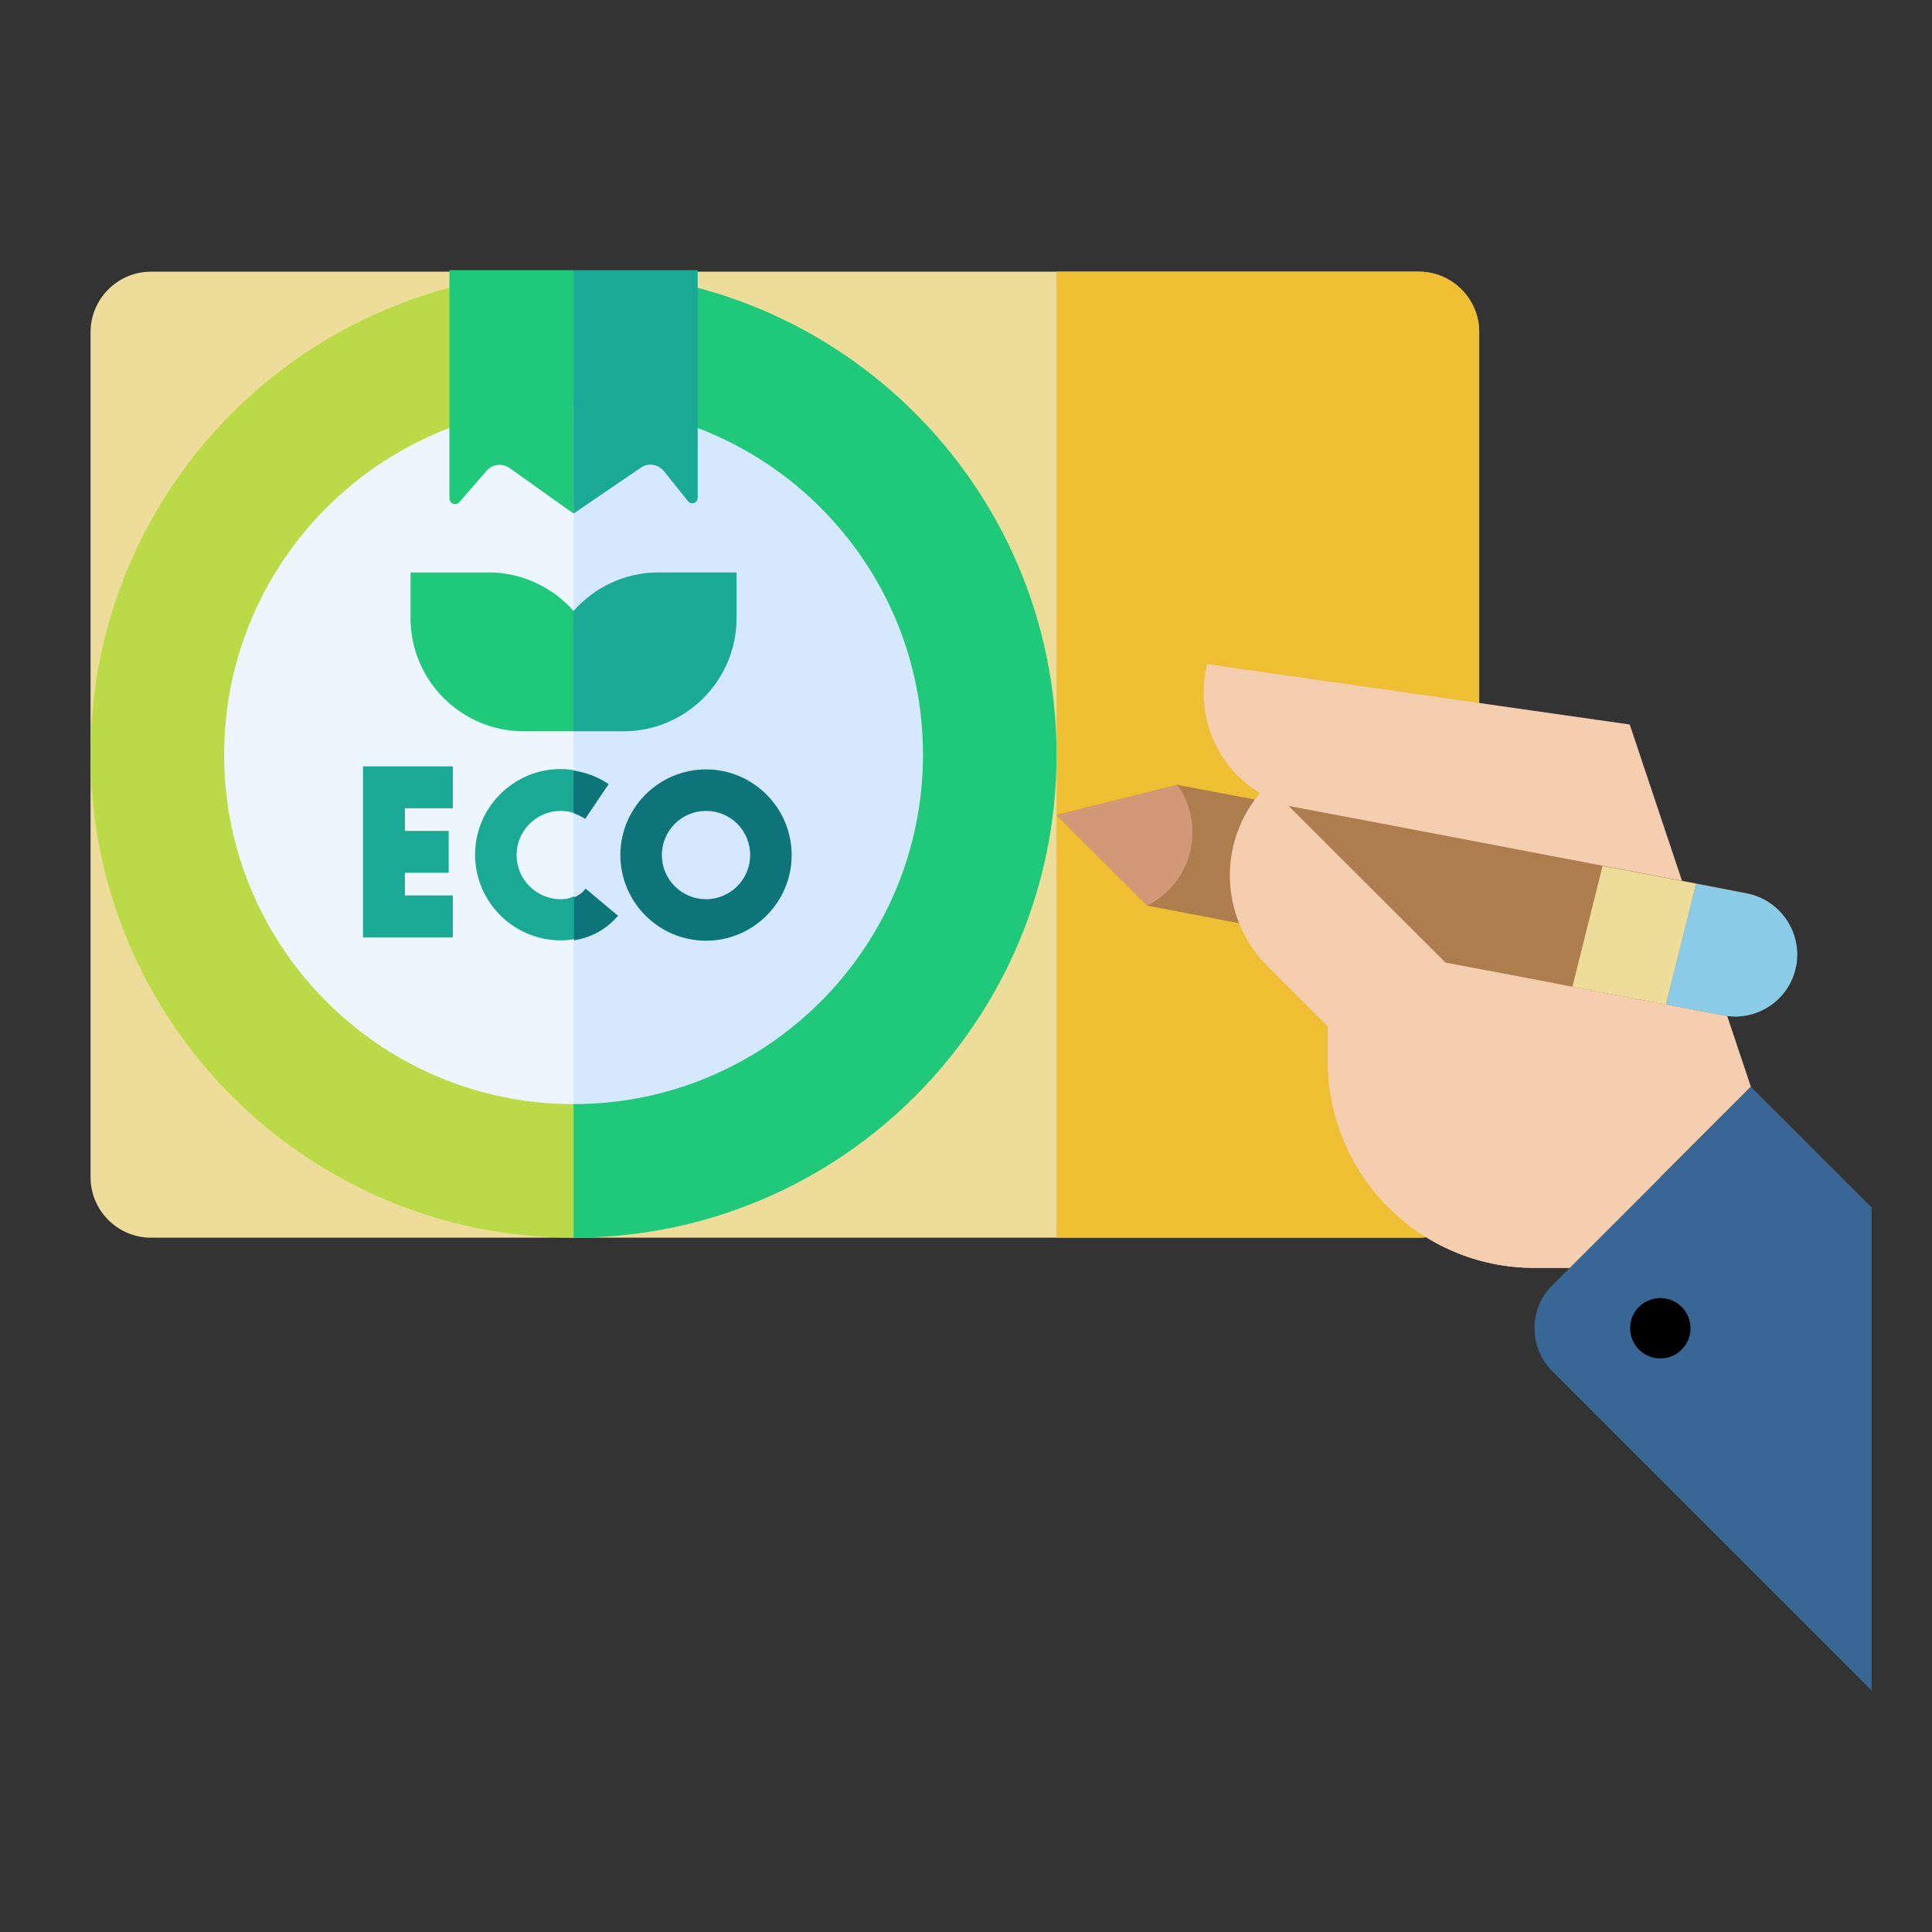 <?xml version="1.0" encoding="utf-8"?>
<!-- Generator: Adobe Illustrator 24.3.0, SVG Export Plug-In . SVG Version: 6.00 Build 0)  -->
<svg version="1.1" id="Layer_1" xmlns="http://www.w3.org/2000/svg" xmlns:xlink="http://www.w3.org/1999/xlink" x="0px" y="0px"
	 viewBox="0 0 512 512" style="enable-background:new 0 0 512 512;" xml:space="preserve">
<rect x="0" y="0" width="512" height="512" fill="#333333" stroke="none"/>
<style type="text/css">
	.st0{fill:#EEDC9A;}
	.st1{fill:#BADB47;}
	.st2{fill:#1FC979;}
	.st3{fill:#EDF5FF;}
	.st4{fill:#D6E8FD;}
	.st5{fill:none;}
	.st6{fill:#19A995;}
	.st7{fill:#0D7579;}
	.st8{fill:#EEBE33;}
	.st9{fill:#F4CEAF;}
	.st10{fill:#396795;}
	.st11{fill:#AD7D4D;}
	.st12{fill:#8ACCE7;}
	.st13{fill:#D29979;}
	.st14{display:none;}
</style>
<g id="Fill_out_line_1_">
	<path class="st0" d="M-1180.1,87.5h336c8.8,0,16,7.2,16,16v224c0,8.8-7.2,16-16,16h-336c-8.8,0-16-7.2-16-16v-224
		C-1196.1,94.7-1188.9,87.5-1180.1,87.5z"/>
	<g>
		<g>
			<g>
				<path class="st1" d="M-1196.1,213.9c0,71.6,58,129.6,129.6,129.6l17.8-131.2l-17.8-127.9
					C-1138.1,84.4-1196.1,142.4-1196.1,213.9z"/>
				<path class="st2" d="M-1066.5,84.4v259.1c71.6,0,129.6-58,129.6-129.6S-995,84.4-1066.5,84.4z"/>
			</g>
			<g>
				<path class="st3" d="M-1160.3,213.9c0,51.8,42,93.7,93.7,93.7l12.8-94.9l-12.8-92.5C-1118.3,120.2-1160.3,162.2-1160.3,213.9
					L-1160.3,213.9z"/>
				<path class="st4" d="M-1066.5,120.2v187.5c51.8,0,93.7-42,93.7-93.7C-972.8,162.2-1014.8,120.2-1066.5,120.2L-1066.5,120.2z"/>
			</g>
			<g>
				<path class="st5" d="M-1075.2,237.7c0,5,3.1,8.2,7.7,8.2c0.3,0,0.7,0,1-0.1v-16.4c-0.3,0-0.6-0.1-1-0.1
					C-1072.1,229.5-1075.2,232.7-1075.2,237.7L-1075.2,237.7z"/>
				<path class="st2" d="M-1089.3,165.1h-20.9v12.2c0,16.8,13.6,30.4,30.4,30.4h13.3l7.7-14.6l-7.7-17.7
					C-1072.1,169.1-1080.2,165.1-1089.3,165.1z"/>
			</g>
			<path class="st6" d="M-1043.7,165.1c-9.1,0-17.2,4-22.8,10.3v32.3h13.3c16.8,0,30.4-13.6,30.4-30.4v-12.2L-1043.7,165.1
				L-1043.7,165.1z"/>
		</g>
		<path class="st6" d="M-1123,262.9h24.1v-11.2h-12.9v-6h11.8v-11.2h-11.8v-6h12.9v-11.2h-24.1V262.9z"/>
		<path class="st7" d="M-1031,217.9c-12.7,0-23,10.3-23,23c0,12.7,10.3,23,23,23c12.7,0,23-10.3,23-23
			C-1008,228.2-1018.3,217.9-1031,217.9z M-1031,252.7c-6.5,0-11.8-5.3-11.8-11.8c0-6.5,5.3-11.8,11.8-11.8
			c6.5,0,11.8,5.3,11.8,11.8C-1019.2,247.4-1024.5,252.7-1031,252.7z"/>
		<g>
			<path class="st5" d="M-1081.8,240.9c0,6.5,5.3,11.8,11.8,11.8c1.3,0,2.4-0.2,3.5-0.6v-22.5c-1.1-0.3-2.3-0.5-3.5-0.5
				C-1076.5,229.1-1081.8,234.4-1081.8,240.9L-1081.8,240.9z"/>
			<path class="st6" d="M-1070,252.7c-6.5,0-11.8-5.3-11.8-11.8c0-6.5,5.3-11.8,11.8-11.8c1.2,0,2.4,0.2,3.5,0.5l3.5-6.7l-3.5-4.8
				c-1.1-0.2-2.3-0.3-3.5-0.3c-12.7,0-23,10.3-23,23c0,12.7,10.3,23,23,23c1.2,0,2.3-0.1,3.5-0.3l3.5-6.9l-3.5-4.6
				C-1067.6,252.5-1068.7,252.7-1070,252.7L-1070,252.7z"/>
			<path class="st7" d="M-1063.3,249.8c-0.3,0.3-0.6,0.6-0.8,0.9c-0.7,0.6-1.5,1.1-2.4,1.4v11.6c3.7-0.6,7.1-2.2,9.8-4.6
				c0.7-0.6,1.4-1.3,2-2L-1063.3,249.8z"/>
		</g>
		<path class="st7" d="M-1063.4,231.1l6.3-9.3c-2.8-1.9-6-3.2-9.4-3.7v11.5C-1065.4,230-1064.4,230.5-1063.4,231.1z"/>
	</g>
	<path class="st8" d="M-940.1,343.5v-256h96c8.8,0,16,7.2,16,16v224c0,8.8-7.2,16-16,16H-940.1z"/>
	<rect x="-1099.5" y="87.1" class="st6" width="32.9" height="64.6"/>
	<rect x="-1066.5" y="87.1" class="st2" width="32.9" height="64.6"/>
	<path class="st9" d="M-756.1,303.5l-12.7,12.7l-35.3,35.3h-9.4c-30.2,0-54.6-24.5-54.7-54.6c0,0,0-0.1,0-0.1l0-9.3l-16-16
		c-12.4-12.4-13.3-32.3-2-45.8c-11.7-7.1-17.3-20.9-14-34.2l112,16L-756.1,303.5z"/>
	<path class="st10" d="M-724.1,335.5l-32-32l-52.7,52.7c-6.2,6.2-6.2,16.4,0,22.6l84.7,84.7V335.5z"/>
	<path class="st11" d="M-744.3,272.4c-2.1,8.5-10.5,13.8-19,12.2l-15.3-2.9l-24.8-4.7l-8.7-1.7l-24.9-4.7l-79.1-15.1l-24-24l32-8
		l29.6,5.6l28,5.3l55,10.5l24.8,4.7l13.4,2.6c8.9,1.7,14.8,10.3,13.1,19.3C-744.2,271.8-744.2,272.1-744.3,272.4L-744.3,272.4z"/>
	<path class="st0" d="M-770.6,249.7l-8,32l-24.8-4.7l8-32L-770.6,249.7z"/>
	<path class="st12" d="M-744.3,272.4c-2.1,8.5-10.5,13.8-19,12.2l-15.3-2.9l8-32l13.4,2.6c8.9,1.7,14.8,10.3,13.1,19.3
		C-744.2,271.8-744.2,272.1-744.3,272.4L-744.3,272.4z"/>
	<path class="st9" d="M-780.1,327.5l-24,24h-9.4c-30.2,0-54.6-24.5-54.7-54.6c0,0,0-0.1,0-0.1l0-9.3l-16-16
		c-13.3-13.3-13.3-34.7,0-48l5.6,5.6l50.4,50.4v16c0,4.4,3.6,8,8,8s8-3.6,8-8L-780.1,327.5z"/>
	<path class="st13" d="M-915.1,255l-1,0.5l-24-24l32-8c6.9,9.7,4.7,23.2-5,30.2C-913.8,254.1-914.4,254.6-915.1,255L-915.1,255z"/>
	<circle cx="-780.1" cy="367.5" r="8"/>
	<path d="M-749.1,299.2l-2.6-7.9c12.7-4.7,19.1-18.8,14.3-31.5c-3-8-9.9-13.9-18.3-15.5l-12.4-2.4l-12.3-37c-1-2.9-3.5-5-6.5-5.4
		l-112-16c-4.1-0.6-7.9,2-8.9,6c-2.2,8.8-1.3,18.2,2.7,26.4l-1.4-0.3c-1.1-0.2-2.3-0.2-3.4,0.1l-22.1,5.5V95.5h88c4.4,0,8,3.6,8,8
		v72h16v-72c0-13.2-10.8-24-24-24h-336c-13.2,0-24,10.8-24,24v224c0,13.2,10.8,24,24,24h272v-16h-272c-4.4,0-8-3.6-8-8v-224
		c0-4.4,3.6-8,8-8h73.6v64c0,4.4,3.6,8,8,8c2.1,0,4.2-0.8,5.7-2.3l10.3-10.3l10.3,10.3c3.1,3.1,8.2,3.1,11.3,0l10.3-10.3l10.3,10.3
		c3.1,3.1,8.2,3.1,11.3,0c1.5-1.5,2.3-3.5,2.3-5.7v-64h78.4v136h0c0,2.1,0.8,4.2,2.3,5.7l24,24c1.1,1.1,2.6,1.9,4.2,2.2l20.5,3.9
		c2,3.6,4.4,7,7.4,9.9l13.7,13.7l0,5.9c-0.1,32.1,24.2,59.1,56.1,62.4c-3.2,8.8-1.1,18.7,5.5,25.3l44.7,44.7l11.3-11.3l-44.7-44.7
		c-3.1-3.1-3.1-8.2,0-11.3l47-47l18.3,18.3l11.3-11.3L-749.1,299.2z M-1042.5,140.2l-2.3-2.3c-3.1-3.1-8.2-3.1-11.3,0l-10.3,10.3
		l-10.3-10.3c-3.1-3.1-8.2-3.1-11.3,0l-2.3,2.3V95.5h48V140.2z M-833.1,263.2l-21.3-21.3l15.1,2.9l16.3,3.1l0,0l17.8,3.4l-4.1,16.5
		L-833.1,263.2z M-789.5,254.2l9.1,1.7l-4.1,16.5l-9.1-1.7L-789.5,254.2z M-753.2,263.9c2.5,3.9,1.4,9.2-2.6,11.7
		c-1.4,0.9-2.9,1.3-4.5,1.3c-0.5,0-1.1,0-1.6-0.1l-6.9-1.3l4.1-16.5l6,1.1C-756.4,260.5-754.4,261.9-753.2,263.9L-753.2,263.9z
		 M-794.1,214.7l8,23.9l-55.6-10.6l-32.4-6.2c-0.1,0-0.2-0.1-0.3-0.1l-3.9-3.9c-2-2-4.8-2.8-7.5-2.1c-4.1-4-6.6-9.4-7-15.1
		L-794.1,214.7z M-912.2,248.1l-12.3-12.3l16.6-4.1l8.3,1.6c-1.6,4.6-2.5,9.4-2.5,14.2c0,0.9,0,1.7,0.1,2.6L-912.2,248.1z
		 M-807.4,343.5h-6c-25.8,0-46.7-20.9-46.7-46.7c0,0,0,0,0-0.1l0-9.3c0-2.1-0.8-4.2-2.3-5.7l-16-16c-7.9-8-9.9-20.1-4.8-30.1
		l47.1,47.1v28.7h16v-29.6l51.7,9.8l3.2,9.6L-807.4,343.5z"/>
</g>
<g id="Fill_out_line_2_">
	<path class="st0" d="M-539.1,136.5h336c8.8,0,16,7.2,16,16v224c0,8.8-7.2,16-16,16h-336c-8.8,0-16-7.2-16-16v-224
		C-555.1,143.6-548,136.5-539.1,136.5z"/>
	<g>
		<g>
			<g>
				<path class="st1" d="M-555.1,264.5c0,70.7,57.3,128,128,128l17.5-129.6l-17.5-126.4C-497.8,136.5-555.1,193.8-555.1,264.5z"/>
				<path class="st2" d="M-427.1,136.5v256c70.7,0,128-57.3,128-128S-356.4,136.5-427.1,136.5z"/>
			</g>
			<g>
				<path class="st3" d="M-519.7,264.5c0,51.1,41.5,92.6,92.6,92.6l12.7-93.8l-12.7-91.4C-478.3,171.9-519.7,213.3-519.7,264.5
					L-519.7,264.5z"/>
				<path class="st4" d="M-427.1,171.9v185.2c51.1,0,92.6-41.5,92.6-92.6C-334.5,213.3-376,171.9-427.1,171.9L-427.1,171.9z"/>
			</g>
			<g>
				<path class="st5" d="M-435.8,288c0,5,3.1,8.1,7.6,8.1c0.3,0,0.7,0,1-0.1v-16.2c-0.3,0-0.6-0.1-1-0.1
					C-432.7,279.8-435.8,283-435.8,288L-435.8,288z"/>
				<path class="st2" d="M-449.7,216.2h-20.7v12.1c0,16.6,13.5,30,30,30h13.2l7.6-14.4l-7.6-17.5
					C-432.6,220.2-440.7,216.2-449.7,216.2z"/>
			</g>
			<path class="st6" d="M-404.6,216.2c-9,0-17,4-22.5,10.2v31.9h13.2c16.6,0,30-13.5,30-30v-12.1L-404.6,216.2L-404.6,216.2z"/>
		</g>
		<path class="st6" d="M-483,312.9h23.8v-11.1h-12.7v-6h11.6v-11.1h-11.6v-6h12.7v-11.1H-483V312.9z"/>
		<path class="st7" d="M-392,268.4c-12.5,0-22.7,10.2-22.7,22.7c0,12.5,10.2,22.7,22.7,22.7s22.7-10.2,22.7-22.7
			C-369.3,278.6-379.5,268.4-392,268.4z M-392,302.8c-6.4,0-11.7-5.2-11.7-11.7c0-6.4,5.2-11.7,11.7-11.7c6.4,0,11.7,5.2,11.7,11.7
			C-380.4,297.6-385.6,302.8-392,302.8z"/>
		<g>
			<path class="st5" d="M-442.2,291.2c0,6.4,5.2,11.7,11.7,11.7c1.3,0,2.4-0.2,3.4-0.6V280c-1.1-0.3-2.3-0.5-3.4-0.5
				C-437,279.5-442.2,284.7-442.2,291.2L-442.2,291.2z"/>
			<path class="st6" d="M-430.6,302.8c-6.4,0-11.7-5.2-11.7-11.7c0-6.4,5.2-11.7,11.7-11.7c1.2,0,2.3,0.2,3.4,0.5l3.5-6.6l-3.5-4.7
				c-1.1-0.2-2.3-0.3-3.4-0.3c-12.5,0-22.7,10.2-22.7,22.7c0,12.5,10.2,22.7,22.7,22.7c1.2,0,2.3-0.1,3.4-0.3l3.5-6.8l-3.5-4.6
				C-428.2,302.6-429.3,302.8-430.6,302.8L-430.6,302.8z"/>
			<path class="st7" d="M-424,299.9c-0.3,0.3-0.5,0.6-0.8,0.9c-0.7,0.6-1.5,1.1-2.3,1.4v11.4c3.7-0.6,7-2.1,9.7-4.5
				c0.7-0.6,1.3-1.3,2-2L-424,299.9z"/>
		</g>
		<path class="st7" d="M-424.1,281.5l6.2-9.2c-2.8-1.9-6-3.1-9.3-3.6V280C-426,280.3-425,280.8-424.1,281.5z"/>
	</g>
	<path class="st8" d="M-299.1,392.5v-256h96c8.8,0,16,7.2,16,16v224c0,8.8-7.2,16-16,16H-299.1z"/>
	<g>
		<path class="st2" d="M-427.1,200.6l-17-12.2c-1.9-1.3-4.5-1-6,0.7l-7.3,8.4c-0.9,1-2.6,0.4-2.6-1v-60.6h32.9V200.6z"/>
		<path class="st6" d="M-427.1,200.6l17.9-12.2c1.9-1.3,4.5-0.9,6,0.9l6.4,8c0.9,1.1,2.6,0.5,2.6-0.9v-60.3h-32.9V200.6z"/>
	</g>
</g>
<g id="Fill_out_line_3_">
	<path class="st0" d="M40,72h336c8.8,0,16,7.2,16,16v224c0,8.8-7.2,16-16,16H40c-8.8,0-16-7.2-16-16V88C24,79.2,31.2,72,40,72z"/>
	<g>
		<g>
			<g>
				<path class="st1" d="M24,200c0,70.7,57.3,128,128,128l17.5-129.6L152,72C81.3,72,24,129.3,24,200z"/>
				<path class="st2" d="M152,72v256c70.7,0,128-57.3,128-128S222.7,72,152,72z"/>
			</g>
			<g>
				<path class="st3" d="M59.4,200c0,51.1,41.5,92.6,92.6,92.6l12.7-93.8L152,107.4C100.9,107.4,59.4,148.9,59.4,200L59.4,200z"/>
				<path class="st4" d="M152,107.4v185.2c51.1,0,92.6-41.5,92.6-92.6C244.6,148.9,203.1,107.4,152,107.4L152,107.4z"/>
			</g>
			<g>
				<path class="st5" d="M143.4,223.5c0,5,3.1,8.1,7.6,8.1c0.3,0,0.7,0,1-0.1v-16.2c-0.3,0-0.6-0.1-1-0.1
					C146.5,215.4,143.4,218.5,143.4,223.5L143.4,223.5z"/>
				<path class="st2" d="M129.5,151.7h-20.7v12.1c0,16.6,13.5,30,30,30H152l7.6-14.4l-7.6-17.5C146.5,155.7,138.4,151.7,129.5,151.7
					z"/>
			</g>
			<path class="st6" d="M174.5,151.7c-9,0-17,4-22.5,10.2v31.9h13.2c16.6,0,30-13.5,30-30v-12.1L174.5,151.7L174.5,151.7z"/>
		</g>
		<path class="st6" d="M96.2,248.4h23.8v-11.1h-12.7v-6h11.6v-11.1h-11.6v-6h12.7v-11.1H96.2V248.4z"/>
		<path class="st7" d="M187.1,203.9c-12.5,0-22.7,10.2-22.7,22.7c0,12.5,10.2,22.7,22.7,22.7s22.7-10.2,22.7-22.7
			C209.8,214.1,199.6,203.9,187.1,203.9z M187.1,238.3c-6.4,0-11.7-5.2-11.7-11.7c0-6.4,5.2-11.7,11.7-11.7s11.7,5.2,11.7,11.7
			C198.8,233.1,193.5,238.3,187.1,238.3z"/>
		<g>
			<path class="st5" d="M136.9,226.7c0,6.4,5.2,11.7,11.7,11.7c1.3,0,2.4-0.2,3.4-0.6v-22.2c-1.1-0.3-2.3-0.5-3.4-0.5
				C142.1,215,136.9,220.2,136.9,226.7L136.9,226.7z"/>
			<path class="st6" d="M148.6,238.3c-6.4,0-11.7-5.2-11.7-11.7c0-6.4,5.2-11.7,11.7-11.7c1.2,0,2.3,0.2,3.4,0.5l3.5-6.6l-3.5-4.7
				c-1.1-0.2-2.3-0.3-3.4-0.3c-12.5,0-22.7,10.2-22.7,22.7c0,12.5,10.2,22.7,22.7,22.7c1.2,0,2.3-0.1,3.4-0.3l3.5-6.8l-3.5-4.6
				C151,238.1,149.8,238.3,148.6,238.3L148.6,238.3z"/>
			<path class="st7" d="M155.2,235.5c-0.3,0.3-0.5,0.6-0.8,0.9c-0.7,0.6-1.5,1.1-2.3,1.4v11.4c3.7-0.6,7-2.1,9.7-4.5
				c0.7-0.6,1.3-1.3,2-2L155.2,235.5z"/>
		</g>
		<path class="st7" d="M155.1,217l6.2-9.2c-2.8-1.9-6-3.1-9.3-3.6v11.3C153.1,215.9,154.1,216.4,155.1,217z"/>
	</g>
	<path class="st8" d="M280,328V72h96c8.8,0,16,7.2,16,16v224c0,8.8-7.2,16-16,16H280z"/>
	<g>
		<path class="st2" d="M152,136.1L135,124c-1.9-1.3-4.5-1-6,0.7l-7.3,8.4c-0.9,1-2.6,0.4-2.6-1V71.6H152V136.1z"/>
		<path class="st6" d="M152,136.1l17.9-12.2c1.9-1.3,4.5-0.9,6,0.9l6.4,8c0.9,1.1,2.6,0.5,2.6-0.9V71.6H152V136.1z"/>
	</g>
	<path class="st9" d="M464,288l-12.7,12.7L416,336h-9.4c-30.2,0-54.6-24.5-54.7-54.6c0,0,0-0.1,0-0.1l0-9.3l-16-16
		c-12.4-12.4-13.3-32.3-2-45.8c-11.7-7.1-17.3-20.9-14-34.2l112,16L464,288z"/>
	<path class="st10" d="M496,320l-32-32l-52.7,52.7c-6.2,6.2-6.2,16.4,0,22.6L496,448V320z"/>
	<path class="st11" d="M475.8,256.9c-2.1,8.5-10.5,13.8-19,12.2l-15.3-2.9l-24.8-4.7l-8.7-1.7l-24.9-4.7L304,240l-24-24l32-8
		l29.6,5.6l28,5.3l55,10.5l24.8,4.7l13.4,2.6c8.9,1.7,14.8,10.3,13.1,19.3C475.9,256.3,475.8,256.6,475.8,256.9L475.8,256.9z"/>
	<path class="st0" d="M449.5,234.2l-8,32l-24.8-4.7l8-32L449.5,234.2z"/>
	<path class="st12" d="M475.8,256.9c-2.1,8.5-10.5,13.8-19,12.2l-15.3-2.9l8-32l13.4,2.6c8.9,1.7,14.8,10.3,13.1,19.3
		C475.9,256.3,475.8,256.6,475.8,256.9L475.8,256.9z"/>
	<path class="st9" d="M440,312l-24,24h-9.4c-30.2,0-54.6-24.5-54.7-54.6c0,0,0-0.1,0-0.1l0-9.3l-16-16c-13.3-13.3-13.3-34.7,0-48
		l5.6,5.6L392,264v16c0,4.4,3.6,8,8,8s8-3.6,8-8L440,312z"/>
	<path class="st13" d="M305,239.5l-1,0.5l-24-24l32-8c6.9,9.7,4.7,23.2-5,30.2C306.3,238.6,305.7,239.1,305,239.5L305,239.5z"/>
	<circle cx="440" cy="352" r="8"/>
	<path class="st14" d="M471,283.7l-2.6-7.9c12.7-4.7,19.1-18.8,14.3-31.5c-3-8-9.9-13.9-18.3-15.5l-12.4-2.4l-12.3-37
		c-1-2.9-3.5-5-6.5-5.4l-112-16c-4.1-0.6-7.9,2-8.9,6c-2.2,8.8-1.3,18.2,2.7,26.4l-1.4-0.3c-1.1-0.2-2.3-0.2-3.4,0.1l-22.1,5.5V80
		h88c4.4,0,8,3.6,8,8v72h16V88c0-13.2-10.8-24-24-24H40c-13.2,0-24,10.8-24,24v224c0,13.2,10.8,24,24,24h272v-16H40
		c-4.4,0-8-3.6-8-8V88c0-4.4,3.6-8,8-8h73.6v64c0,4.4,3.6,8,8,8c2.1,0,4.2-0.8,5.7-2.3l10.3-10.3l10.3,10.3c3.1,3.1,8.2,3.1,11.3,0
		l10.3-10.3l10.3,10.3c3.1,3.1,8.2,3.1,11.3,0c1.5-1.5,2.3-3.5,2.3-5.7V80H272v136h0c0,2.1,0.8,4.2,2.3,5.7l24,24
		c1.1,1.1,2.6,1.9,4.2,2.2l20.5,3.9c2,3.6,4.4,7,7.4,9.9l13.7,13.7l0,5.9c-0.1,32.1,24.2,59.1,56.1,62.4c-3.2,8.8-1.1,18.7,5.5,25.3
		l44.7,44.7l11.3-11.3L417,357.7c-3.1-3.1-3.1-8.2,0-11.3l47-47l18.3,18.3l11.3-11.3L471,283.7z M177.6,124.7l-2.3-2.3
		c-3.1-3.1-8.2-3.1-11.3,0l-10.3,10.3l-10.3-10.3c-3.1-3.1-8.2-3.1-11.3,0l-2.3,2.3V80h48V124.7z M387,247.7l-21.3-21.3l15.1,2.9
		l16.3,3.1l0,0l17.8,3.4l-4.1,16.5L387,247.7z M430.6,238.7l9.1,1.7l-4.1,16.5l-9.1-1.7L430.6,238.7z M466.9,248.4
		c2.5,3.9,1.4,9.2-2.6,11.7c-1.4,0.9-2.9,1.3-4.5,1.3c-0.5,0-1.1,0-1.6-0.1l-6.9-1.3l4.1-16.5l6,1.1
		C463.7,245,465.7,246.4,466.9,248.4L466.9,248.4z M426,199.2l8,23.9l-55.6-10.6l-32.4-6.2c-0.1,0-0.2-0.1-0.3-0.1l-3.9-3.9
		c-2-2-4.8-2.8-7.5-2.1c-4.1-4-6.6-9.4-7-15.1L426,199.2z M307.9,232.6l-12.3-12.3l16.6-4.1l8.3,1.6c-1.6,4.6-2.5,9.4-2.5,14.2
		c0,0.9,0,1.7,0.1,2.6L307.9,232.6z M412.7,328h-6c-25.8,0-46.7-20.9-46.7-46.7c0,0,0,0,0-0.1l0-9.3c0-2.1-0.8-4.2-2.3-5.7l-16-16
		c-7.9-8-9.9-20.1-4.8-30.1l47.1,47.1V296h16v-29.6l51.7,9.8l3.2,9.6L412.7,328z"/>
</g>
</svg>
